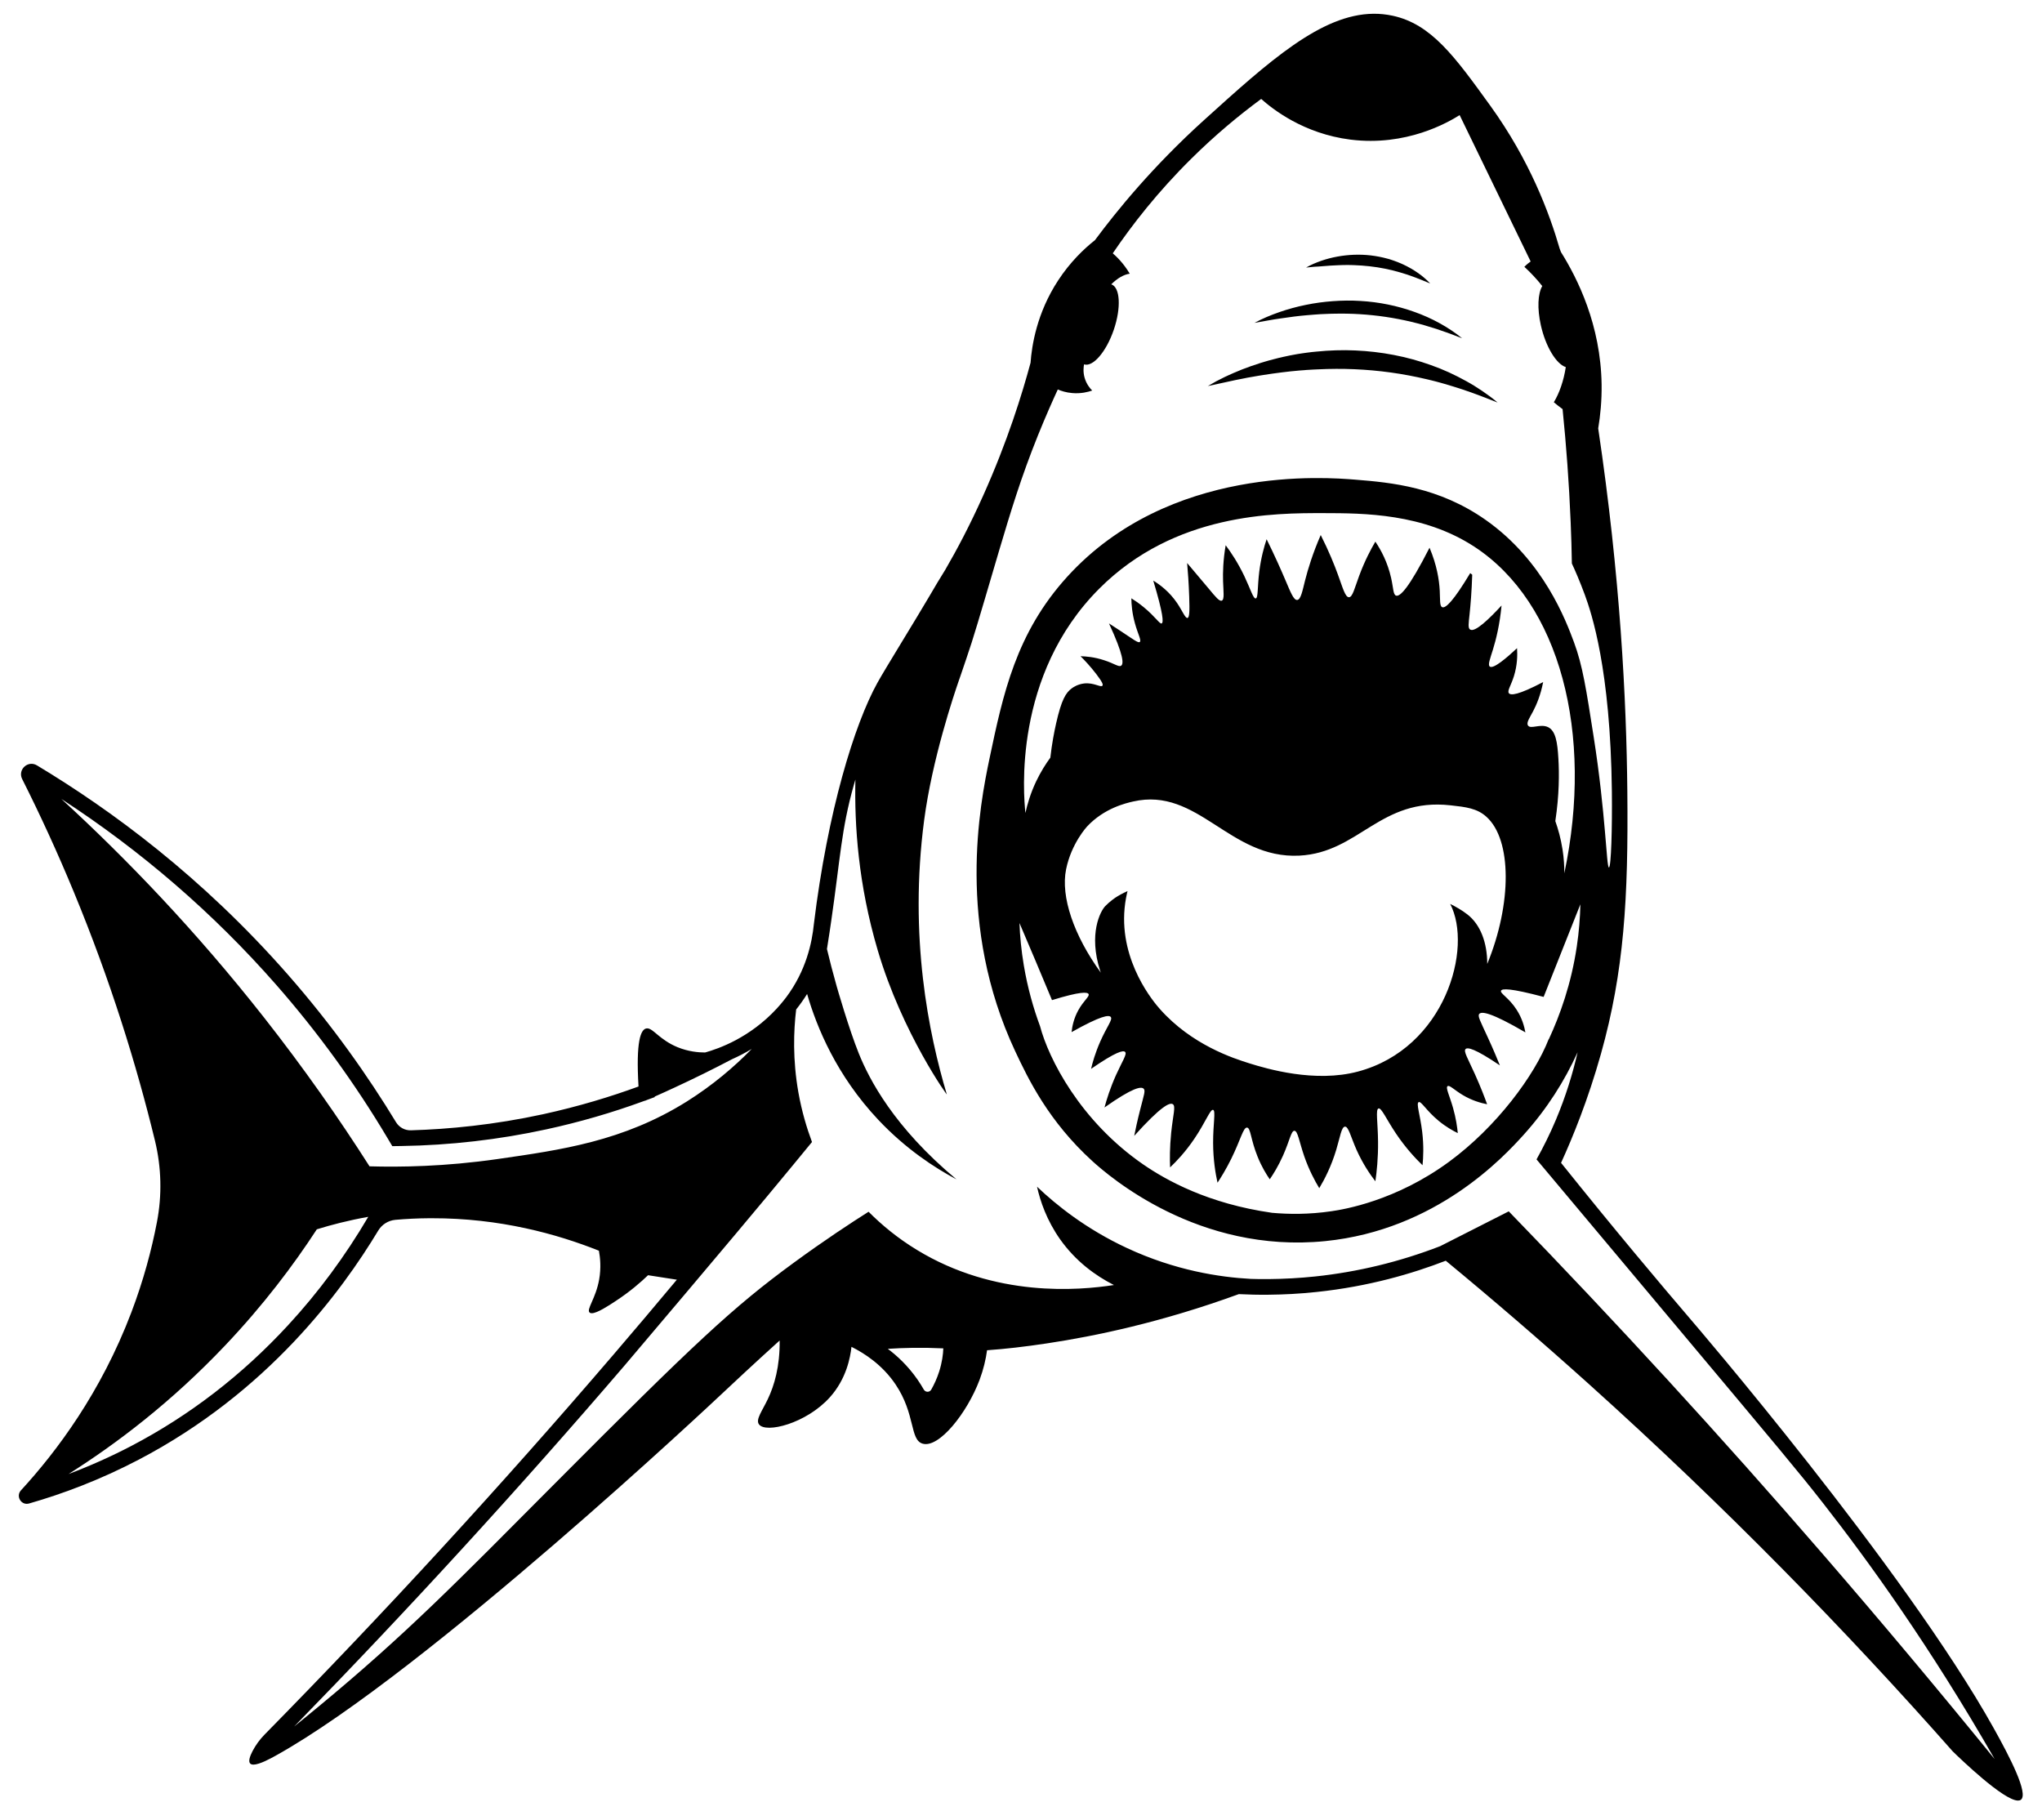 <?xml version="1.0" encoding="utf-8"?>
<!-- Generator: Adobe Illustrator 27.7.0, SVG Export Plug-In . SVG Version: 6.00 Build 0)  -->
<svg version="1.1" id="Shark" xmlns="http://www.w3.org/2000/svg" xmlns:xlink="http://www.w3.org/1999/xlink" x="0px" y="0px"
	 viewBox="0 0 3057 2724" style="enable-background:new 0 0 3057 2724;" xml:space="preserve">
<style type="text/css">
	.st0{fill:none;}
</style>
<rect id="Blank" x="-465" y="-184" class="st0" width="4000" height="3000"/>
<g id="group">
	<path d="M2984.4,2586.4c-133.6-239.4-452.4-610.2-452.4-610.2c-46.4-54.2-114.4-134.9-195-235.5c17.4-38.1,40.2-93.8,59.7-163.1
		c34.7-123.8,41.1-233.1,39.5-393.1c-1.3-137-10.6-321.9-43.6-543.2c3.3-19.6,5.4-41.6,5.1-65.6c-1.3-89.5-36.1-158.8-60.8-198.3
		c-0.6-1.6-1.3-3.3-1.9-4.9c-15.3-53-44.7-132.2-103.9-214.2c-53.3-73.8-88.3-122.3-146.4-134.8c-9.5-2-19-3-28.5-2.9
		c-78.5,0.7-156.5,71.3-253.6,159.1c-77.3,69.9-131,136.2-163.4,179.8c-16.2,12.8-36.9,32.4-55.2,60.4c-32,49-39.3,97.4-41.2,123.1
		c-12.6,46.7-34.3,117.2-70.9,198.8c-19.9,44.4-38.8,80.1-56.9,111.3c-7.9,12.7-15.8,25.7-23.5,39.1c-19.4,33.2-66.4,109-77.8,129.6
		c-34.6,62.3-74.6,192.1-95.3,361.5c-2.7,27.4-11.4,69.4-41.3,109.4c-1.6,2.1-6.8,8.9-14.2,17c-40.5,43.9-87,60.1-107.3,65.8
		c-9.6,0-25-1.2-41.7-8.1c-26.4-11-36.1-28.1-45-28c-0.6,0-1.2,0.1-1.8,0.2c-7.7,2.1-15.3,18.2-11.2,86.8
		c-41.5,15.2-89.3,29.8-142.8,41.5c-73.7,16-140.8,22.4-197.9,24.1c-9.1,0.3-17.6-4.4-22.3-12.1c-41.8-68.8-94.9-144.6-162.4-221.5
		c-128.2-146-263.9-245.8-375.2-312.7c-13.5-8.1-29.2,6.4-22.1,20.5c26.5,52.7,52.6,109.2,77.5,169.5
		c54.9,132.8,93.7,258.4,121.3,371.9c9.7,40,10.7,81.6,2.9,122c-7.9,41.2-20,86.8-38.3,135C151,2084.6,84.9,2172.7,31.4,2230.9
		c-8.2,9,0.5,23.1,12.2,19.7c50.3-14.4,106.1-35.3,164.1-65.6C401,2083.8,511.5,1932.9,566.3,1842c5.5-9.1,15-15,25.5-16
		c16.1-1.4,33-2.3,50.5-2.4c1.4,0,2.9,0,4.3,0c101.7-0.2,187.2,23.6,250,48.6c1.9,10.2,3.5,25.4,0.4,43
		c-5.1,28.7-19.4,44.7-14.4,49.5c0.8,0.8,2,1.1,3.4,1.1c8-0.1,24.6-10.9,35.9-18.4c21.2-13.9,37.3-27.9,48.3-38.5
		c14.4,2.2,28.7,4.4,43.1,6.7c-31.6,37.9-63.5,75.5-95.6,113c-167.1,194.9-340.9,384.1-521.3,567.6c-7.3,7.4-13.5,15.8-18.3,25
		c-4.1,7.9-6.6,15.4-3.6,18.6c1.1,1.2,2.8,1.7,5,1.7c9.2-0.1,26-9.4,33-13.3c225-124.7,665.1-538.9,665.1-538.9
		c19.4-18.2,50.2-47.1,89.6-82.7c0.4,39-8,67.4-17.8,87.9c-8.6,18-18.4,30.5-13.2,37.6c10.1,14,70.7-1.1,106.1-40.4
		c24.9-27.7,30.7-60,32.4-75.6c19.4,9.7,46.2,26.8,66.1,56.4c29.9,44.5,21.1,82.7,40.3,88.5c24.4,7.4,66.8-45.8,85.5-95.8
		c5.7-15.3,9.2-30.1,11.1-44c27.4-1.9,56.8-5.3,89.9-10.3c71.6-10.8,170.8-31.3,287-73.7c14.1,0.7,29,1.1,44.6,0.9
		c22.5-0.2,46.4-1.4,71.7-4.1c78.3-8.2,143.8-27.6,193.5-46.8c70.7,58.3,142,119.7,213.9,184.3c205.4,184.7,386.2,370.3,545,550.1
		c11.5,11.2,76.4,73.9,97.9,73.7c1.7,0,3.2-0.4,4.3-1.3C3037,2684.8,3008.9,2630.2,2984.4,2586.4z M2333,1135.7
		c-1.4-24.9-4.2-41.5-15.2-47.1c-11.6-5.8-26.3,3.5-30.3-2.6c-2.8-4.2,2.4-11.4,7.6-21.2c5.2-9.9,11.3-24.3,15.1-43.8
		c-37.4,19.6-48.5,20.2-51.3,16.7c-2.8-3.6,2.9-10.9,7.5-25.4c5.2-16.7,5.4-31.6,4.7-42c-16,14.9-35.5,31.5-40.8,27.5
		c-3.3-2.6,0.7-12.3,4.7-25.4c4.7-15.1,10.2-37.3,12.9-66c-18,19.5-39.7,40.7-47,36c-3.5-2.2-2.3-9.2-0.9-22.6
		c1.5-14.1,3.2-34.3,4-59.5c-0.5-0.4-1-0.8-1.5-1.2c-0.5-0.4-1-0.8-1.5-1.2c-24.9,41.5-36.8,53.1-41.9,51c-4.1-1.6-3-11.3-3.7-24.6
		c-0.9-16.6-4.4-38.6-15.3-64.4c-31.2,61.2-44.3,73.6-50.1,71.7c-4.4-1.5-3.9-10.8-7.4-26.4c-5.3-23.7-15.2-41.9-23.6-54.4
		c-6.6,11.2-15.9,28.6-24.3,51.3c-6.9,18.6-9.8,31.8-15.2,31.9c-5.6,0.1-9.2-13.7-16.5-33.7c-5.3-14.6-13.5-35.1-25.8-59.4
		c-12,27.5-19.1,50.9-23.5,68.2c-3.8,15.2-6.3,28.5-11.7,29c-5.4,0.5-10.1-12-17.9-30.2c-6.5-15.3-15.7-36-27.9-60.7
		c-3.8,11.2-8.4,27.8-11,48.4c-2.9,23.3-1.5,39.6-5.3,40.2c-3.7,0.6-7.9-14.1-17.2-33.7c-9.6-20-19.9-35.4-27.8-45.9
		c-3.9,22.6-4.3,41-3.9,54c0.5,15.3,2.3,27.3-1.9,28.9c-3.6,1.4-9.2-5.4-19.2-17.5c-7.4-8.9-18.6-22.2-32.7-38.8
		c1.1,12.3,2.4,29.6,3.1,50.4c0.8,22.4,0.3,31.1-2.5,31.8c-3.4,0.8-7.5-10.3-15.7-22.4c-11.5-16.9-25.5-27.3-35.6-33.5
		c15.1,50.3,15.5,62.8,12.6,64.1c-3,1.3-9.1-9.7-27-24.4c-7.4-6.1-13.9-10.4-18.4-13.2c0.1,9,1.1,22.1,5.3,37.3
		c4.5,16.4,10.2,25.9,7.3,28.1c-2.4,1.8-8.1-2.8-31.2-18.1c-6.4-4.2-11.6-7.6-14.9-9.7c22.1,47.8,22.2,60.5,18.2,63.3
		c-3.6,2.4-9.9-3.2-25.5-8.2c-14.5-4.8-27.2-5.8-35.3-6c6.4,6.3,14.7,15.2,23.5,26.6c9.2,12,10.6,15.9,9.3,17.5
		c-2.4,3.2-12.7-5-27.5-3.3c-9.3,1.1-15.9,5.4-18.3,7.2c-9,6.6-15.5,17-23.5,52.4c-2.9,12.8-6.3,30.3-8.7,51.5
		c-6.9,9.3-14.4,21.2-21.3,35.6c-8.4,17.8-13.2,34.2-16,47.2c-2.8-26.8-19-206.3,110.6-335.9c113.3-113.4,262.6-113.1,336-113
		c59.9,0.1,148.9,0.3,225.4,50.2c128.3,83.7,179,279.4,134.8,488.9c0-10.4-0.6-22.4-2.7-35.6c-2.6-16.7-6.7-31-10.8-42.5
		C2334.4,1189.5,2334.3,1157.7,2333,1135.7z M2033.1,1604c-64.6,17.3-136.8-4.2-162.5-12.2c-24-7.5-86.5-27.6-134.2-81.4
		c-8.1-9.1-60.4-70-52.8-150.8c1-10.8,2.9-19.7,4.4-25.7c-6.7,3-12.9,6.3-18.5,10c0,0-8.1,5.5-14.8,12.4
		c-7.5,7.7-25.4,41.9-7.7,96.8c0.3,1,0.6,2,1,2.9c-40.5-55.7-60.3-113.8-52-154.7c7.9-39,31.5-64.2,31.5-64.2
		c25.7-27.4,57.9-34.8,68.8-37.3c97.5-22.3,144.1,86.3,248.9,81c89.6-4.5,120.9-87.1,226.4-75.3c22.8,2.5,39.6,4.4,53.7,17.2
		c38.3,34.4,38.2,130.2,1.2,220.2c0-31.7-10.1-59-29.9-74.2c-8.1-6.3-17.1-11.4-25.6-15.6C2205.4,1418.9,2163.6,1569.1,2033.1,1604z
		 M1574.9,1497.1c42.5-13.1,53.2-12.3,54.8-9c1.7,3.6-7.3,9.5-15.4,24.1c-6.9,12.5-9.2,24.5-10.1,32.8c44.1-24.8,56-26.1,58.7-22.6
		c3.1,3.9-5.7,14-15.8,36.8c-7.4,16.8-11.5,31.3-13.7,40.8c37.4-25.8,48.2-28.2,51-25.3c3.1,3.3-4.2,13.7-13.6,34.4
		c-8.9,19.9-14.2,37.1-17.3,48.7c42.4-29.9,54.9-31.8,58.6-28.1c3,2.9,0.4,9.3-5,30.6c-4.4,17.2-7.4,31.3-9.1,40
		c40.2-44.6,53.2-50.4,57.8-47.4c4.7,3,0.3,15.6-2.5,43c-2.2,22-2.1,40-1.6,51.6c9.5-9,23-23.2,36.2-42.7
		c16.9-24.9,23.9-44.7,28.2-43.4c4.2,1.2-0.1,20.9,0,49.5c0.1,25.1,3.5,45.7,6.6,59.5c5.1-7.7,12.7-19.9,20.5-35.7
		c14.2-28.8,18-47.3,23.7-46.8c5.5,0.5,5.3,17.7,15.8,43.6c6.1,15.2,13.2,26.6,18.2,33.8c5.3-7.7,12.8-19.7,19.9-35.6
		c10-22.5,12.1-37.1,17-37c5.1,0.1,7.1,16,14.7,38.1c7.2,20.7,15.9,36.9,22.5,47.8c8.1-13.5,18-32.8,25.4-57.4
		c5.8-19.2,7.8-34.5,13.1-34.7c5.2-0.3,8.5,14.7,17.2,34.5c9.6,21.5,20.7,37.4,28.3,47.3c2-13.9,4.3-34.5,4-59.5
		c-0.3-29.1-3.9-48.2,0.7-49.5c4.4-1.3,11.4,15.5,26,37.3c14.4,21.5,29.1,37.2,39.9,47.7c1.2-11.8,2-29.2-0.5-50.1
		c-3-25.1-9.3-42.5-5.3-44.4c3.8-1.8,11.2,12.5,29.8,27.9c11.1,9.2,21.7,15,28.8,18.5c-0.9-9.1-2.7-22.3-7.1-37.7
		c-5.3-18.7-11.5-30.3-8.2-32.6c2.9-2.1,10,5.7,22.9,13.4c13.6,8.1,26.7,11.8,36.3,13.7c-3.7-10.3-9.7-26-18.2-44.9
		c-11-24.3-17.3-34.3-14.1-37.7c2.9-3,13.7-1.1,51.4,24.4c-3.8-9.3-9.8-24-18.1-41.9c-11.3-24.7-15.5-31.8-12.8-35.1
		c3.4-4.1,17.4-2.6,69.1,27.6c-1.6-8.7-4.9-21.1-13-33.7c-11.5-18.1-25.1-24.6-23.5-28.6c1.4-3.5,13.8-4.1,63.8,9.2
		c18.3-46.2,36.7-92.4,55-138.6c-0.4,19.6-2,40.9-5.4,63.5c-8.3,55.6-25,102.2-41.8,138.4l-0.3,0.1c-21.1,54.1-77.7,131-149.1,183.4
		c-79.7,58.5-157.3,71.3-176,74c-34,5-64.2,4.6-88.9,2.4c-96.1-13.7-158.7-48.9-192.9-72.4c-94.7-65.3-141.7-158.5-154.5-207
		c-9.9-26.7-18.6-57.2-24.3-91c-3.8-22.6-5.8-43.9-6.5-63.4C1542.7,1420,1558.8,1458.6,1574.9,1497.1z M431.2,1983.8
		c-68.5,74.3-147.3,135-234.3,180.5c-30.4,15.9-61.9,30-94.3,42.2c71.6-45.2,153.9-107.5,234.3-192.3
		c57.5-60.6,102.5-120.4,137.4-174c21.3-6.6,47.2-13.4,77-18.7C516.8,1880.3,476.4,1934.9,431.2,1983.8z M744.9,1735
		c-79.4,11.4-146.1,12.2-191.7,10.9c-45.6-71.6-98.1-146.7-158.5-223.5c-101.5-129-205.3-237-302.9-326.5
		c119.9,78,227.6,171.1,321.2,277.7c62.4,71.1,118.8,148.7,167.4,230.5l6.9,11.6l13.5-0.2c73-1.1,146.2-9.5,217.3-25
		c49.3-10.7,98.4-24.9,145.8-42.3l1.7-0.6c0,0.1,0,0.1,0,0.2c0.9-0.4,1.9-0.8,2.8-1.2l11.7-4.3l0-0.8c10.1-4.5,20.2-9,30.4-13.8
		c29.6-13.7,58.1-27.8,85.3-42.1c9.5-4.2,19.4-9.3,29.6-15.4c-26.2,26.8-58.3,54.2-97.1,78.6C933,1708.5,839.9,1721.3,744.9,1735z
		 M1406.1,2052.8c-3.4,10.8-7.8,20-12,27.4c-2.5,4.3-8.6,4.2-11.1-0.1c-2.8-4.9-5.9-9.9-9.5-15.1c-14.6-21-31-35.9-44.4-45.9
		c11.8-0.8,24.2-1.3,37.1-1.5c16.1-0.2,31.5,0.1,46,0.8C1411.9,2027.6,1410.3,2039.5,1406.1,2052.8z M2728.5,2326
		c-151.6-175.2-308.2-346.1-469.8-512.7c-34.2,17.4-68.4,34.7-102.6,52.1c-60.5,23.4-123.6,38.7-187.5,45.4
		c-23,2.4-46.3,3.7-69.5,3.9c-8.8,0.1-17.8,0-26.7-0.3c-46.3-2.5-112.9-12.5-185.1-46.1c-61.5-28.6-106-64.5-134.8-91.9
		c4.8,21.7,14.5,50.3,34.5,78.7c23.1,32.6,52.4,54.2,80.6,68.5c-52.6,8.1-177.3,19.1-294.8-52.5c-29.3-17.8-53.2-37.8-72.5-57.2
		c-26.2,16.6-65.8,42.5-112.1,76.4c-90.5,66.2-147.9,119.8-358.1,331c-145,145.7-222.2,225.1-353.8,333.8
		c-15,12.4-27.5,22.5-35.9,29.3c170.4-174.6,336.8-356.3,495-540.8c5.8-6.8,45.9-54.1,95.8-113.2c60.7-71.9,89.8-106.6,118.1-140.6
		c28.3-34,51.3-62,66.3-80.3c-7.7-20.6-15.2-45.4-20.3-73.9c-8.8-49.6-7.2-92.6-3.4-124.5c6.1-7.7,11.6-15.5,16.4-23.2
		c14.4,49.8,44,121.9,106.5,188.3c41.2,43.7,84.2,71.7,117.1,89.2c-93.8-78.2-130.7-150-146.2-188.4c-14.9-37-32.5-98.3-33.3-101.2
		c-5.6-19.8-10.4-38.4-14.4-55.2c3-18.7,5.2-33.5,6.4-42c13.6-93.7,15-136.8,33.7-203.1c1.1-3.9,2-7.1,2.5-8.6
		c-1.6,68.6,4.4,157.4,33.4,255.5c36.9,125.1,106.8,221.7,103.4,215.6c-27-90.4-56.9-235.5-33.9-410.1
		c12-91.3,44.5-187.6,52.1-209.6c0.6-1.7,0.5-1.4,1.6-4.5c6.5-18.8,12.2-35.9,17.5-52.1c9.6-29.9,29.5-98.7,40.8-136.7
		c17.7-59.5,33-110.2,58.4-173.3c11.8-29.2,22.4-52.9,29.7-68.7c5.1,2.2,12.6,4.7,21.9,5.4c13,1.1,23.5-1.7,29.6-3.8
		c-2.9-2.8-8.7-9.4-11.5-19.6c-2.3-8.5-1.4-15.7-0.7-19.6c13.3,4.4,33.2-18.7,44.5-51.7c11.3-33.1,9.6-63.6-3.7-68.1
		c0,0-0.1,0-0.1,0c9.1-9,18.7-14.7,27.7-15.9c-9.6-16.4-20.9-26.6-25.4-30.5c28.9-42.7,67.2-91.8,117.2-141.3
		c36.4-36.1,72.3-65.7,105-89.8c16.8,14.9,63.1,52,133.8,60.9c83.5,10.4,145.6-25.6,163.3-36.7c35.4,73,70.9,146,106.3,219.1
		c-2.5,1.7-5.9,4.4-9.4,8c9,8.3,18.2,17.9,26.8,28.8c-6.6,11.2-7.8,33.5-2.1,58.8c7.2,32,23.1,58,37.3,62.5
		c-3.1,20.5-9.7,39.2-17.9,52.6c4,3.4,8.4,6.9,13.1,10.3c5.5,54.1,9.7,110.5,12.1,169.1c0.9,21,1.5,41.6,1.8,62
		c4.6,9.8,11.8,26.3,19.5,47.1c9.7,26.6,38.3,110.5,40.4,294c0.6,54.6-1.1,113.8-4.4,113.9c-3.8,0.1-4.7-80.3-22.9-195.8
		c-11.1-70.9-16.4-106.3-29.5-141.5c-11.9-32-45.3-121.9-132.1-182.9c-70.1-49.3-141.2-56-195.1-60.3
		c-43.2-3.5-278.2-22.5-430.9,144.8c-77.3,84.7-96.6,176.6-116.8,272.5c-14.6,69.5-49.9,249.8,38.4,438.2
		c19.5,41.6,50,105,115.7,164.7c24.7,22.4,158.5,138.8,348.7,119.6c165.6-16.7,266.5-125.5,296.9-159.2
		c35.1-39,61.3-80.7,80.7-123.5c-7.4,32.5-17.9,66.4-32.4,100.9c-9,21.4-18.9,41.2-29.1,59.5c106.3,126.9,200.2,238.8,214.4,255.7
		c150.6,179.6,178.6,212.9,214.9,259.3c68.1,87.1,159.9,214.2,256.5,382.6C2901.7,2529.4,2815.9,2427,2728.5,2326z"/>
	<path d="M1863.4,566.2l3.4-0.7l3.4-0.6c2.3-0.4,4.6-0.9,6.9-1.2c2.3-0.4,4.6-0.8,6.9-1.2l6.9-1.1c9.1-1.4,18.3-2.8,27.4-3.9
		c9.1-1.2,18.3-2.1,27.4-2.9l6.9-0.5l3.4-0.3l3.4-0.2l6.8-0.4c2.3-0.1,4.6-0.2,6.8-0.3c18.3-0.9,36.5-1,54.7-0.2
		c18.2,0.8,36.3,2.4,54.4,4.9c18,2.5,36,5.9,53.8,10.1l6.7,1.6l6.7,1.7l6.7,1.8l6.7,1.9c8.9,2.6,17.7,5.3,26.5,8.2
		c8.8,2.9,17.6,6.1,26.4,9.4c8.8,3.3,17.5,6.8,26.4,10.3c-7.2-6.2-14.9-11.8-22.8-17.2c-7.9-5.4-16-10.4-24.4-15
		c-8.4-4.6-16.9-9-25.7-13c-8.8-4-17.7-7.6-26.8-10.8c-36.3-13.1-74.8-20.3-113.4-22c-19.3-0.9-38.7-0.2-57.8,1.7
		c-2.4,0.2-4.8,0.5-7.2,0.7l-7.2,0.9l-3.6,0.5l-3.6,0.5l-7.1,1.1c-2.4,0.4-4.7,0.9-7.1,1.3c-2.4,0.5-4.7,0.8-7.1,1.4l-7,1.5
		c-2.3,0.5-4.7,1.1-7,1.6c-4.7,1.1-9.3,2.4-13.9,3.6c-2.3,0.6-4.6,1.3-6.9,2c-2.3,0.7-4.6,1.4-6.9,2.1c-9.1,2.8-18.1,6.1-27,9.5
		c-4.4,1.8-8.8,3.6-13.2,5.5l-6.5,2.9c-2.2,1-4.3,2-6.5,3c-8.6,4.1-17,8.6-25.1,13.5l27.7-6C1845.1,569.8,1854.3,567.9,1863.4,566.2
		z"/>
	<path d="M1917.7,476.6c13.2-2,26.3-3.7,39.4-4.8c3.3-0.3,6.6-0.6,9.8-0.8c3.3-0.2,6.6-0.5,9.8-0.7l4.9-0.2l2.5-0.1l2.5-0.1l4.9-0.2
		l4.9-0.1c13.1-0.3,26.2-0.1,39.2,0.7c26.1,1.6,51.9,5.4,77.4,11.5c12.8,3,25.4,6.7,38.1,10.8c6.3,2.1,12.6,4.3,18.9,6.6
		c6.3,2.3,12.6,4.8,18.9,7.2c-5.2-4.3-10.7-8.3-16.4-12.1c-5.7-3.8-11.5-7.3-17.5-10.6c-12-6.6-24.5-12.2-37.5-16.8
		c-25.9-9.3-53.2-14.8-80.7-16.4c-13.8-0.9-27.6-0.7-41.3,0.3c-13.7,1-27.3,2.8-40.7,5.6c-13.4,2.7-26.6,6.3-39.5,10.8
		c-3.2,1.1-6.4,2.3-9.6,3.5c-3.2,1.3-6.3,2.5-9.4,3.8c-6.2,2.7-12.4,5.6-18.4,8.8l19.9-3.5C1904.5,478.6,1911.1,477.5,1917.7,476.6z
		"/>
	<path d="M1979.8,398.5c8-0.7,15.9-1.2,23.8-1.5c2-0.1,3.9-0.1,5.9-0.2c2,0,3.9-0.1,5.9-0.1c3.9,0,7.8,0,11.7,0.2
		c7.8,0.3,15.6,0.8,23.3,1.7c15.4,1.7,30.7,4.8,45.7,9.2c7.6,2.1,15,4.7,22.5,7.5c3.7,1.4,7.5,2.9,11.2,4.4l11.3,4.7
		c-2.8-3.1-5.8-5.9-9-8.6c-3.1-2.7-6.4-5.2-9.9-7.6c-6.8-4.7-14.1-8.9-21.7-12.4l-2.9-1.3l-2.9-1.2c-1-0.4-1.9-0.8-2.9-1.2l-3-1.1
		l-3-1.1c-1-0.3-2-0.7-3-1l-3-1l-3-0.8c-8.1-2.2-16.4-3.8-24.8-4.8c-16.7-1.9-33.7-1.2-50,1.8c-8.2,1.5-16.2,3.6-24.1,6.3
		c-3.9,1.4-7.8,2.9-11.5,4.5c-3.8,1.7-7.5,3.5-11.1,5.6c4.1-0.4,8.2-0.8,12.2-1.2C1971.8,399.2,1975.8,398.8,1979.8,398.5z"/>
</g>
</svg>
